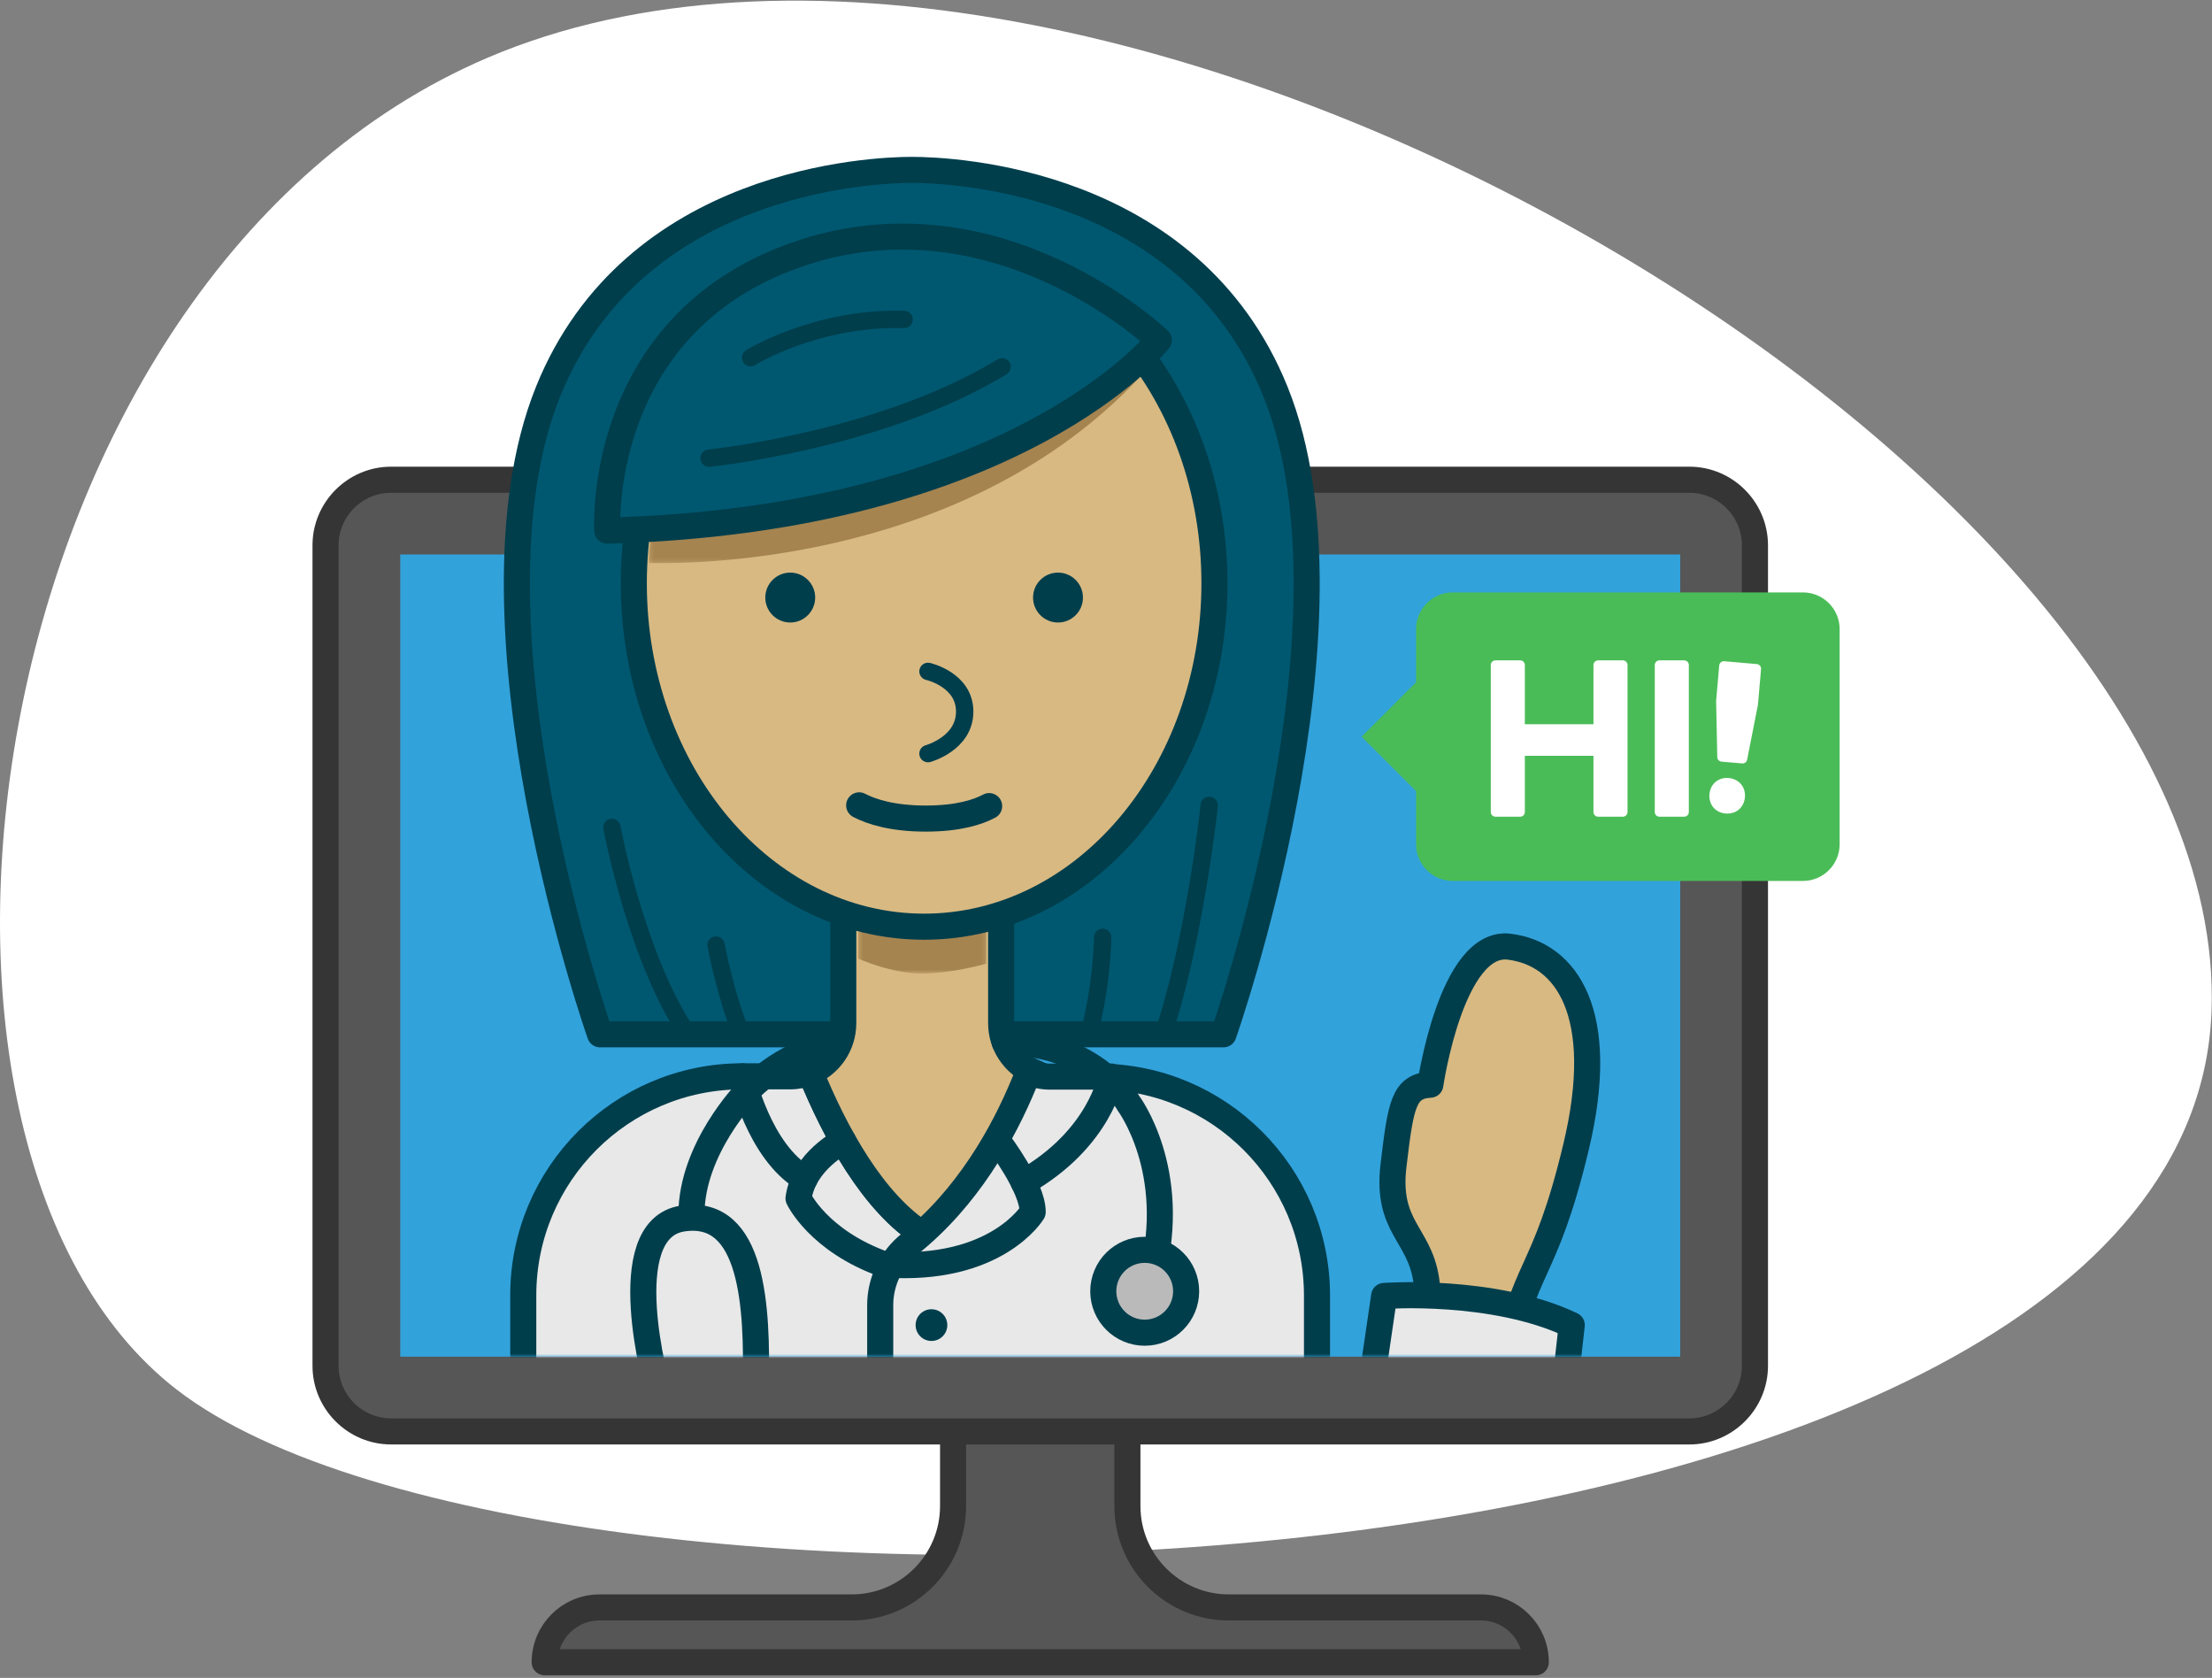 <?xml version="1.0" encoding="UTF-8" standalone="no"?>
<svg width="509px" height="386px" viewBox="0 0 509 386" version="1.1" xmlns="http://www.w3.org/2000/svg" xmlns:xlink="http://www.w3.org/1999/xlink">
    <rect x="0" y="0" width="509" height="386" fill="#808080" stroke="none"/>
    <!-- Generator: Sketch 40.1 (33804) - http://www.bohemiancoding.com/sketch -->
    <title>vet-greeting</title>
    <desc>Created with Sketch.</desc>
    <defs>
        <rect id="path-1" x="0" y="0" width="281" height="312"></rect>
        <polygon id="path-3" points="29.845 12.348 29.845 0.329 0.345 0.329 0.345 12.348"></polygon>
        <polygon id="path-5" points="112.977 49.768 0.276 49.768 0.276 0.168 112.977 0.168 112.977 49.768"></polygon>
    </defs>
    <g id="Page-1" stroke="none" stroke-width="1" fill="none" fill-rule="evenodd">
        <g id="vet-greeting" transform="translate(0, -1)">
            <g id="Group-3" transform="translate(0, 0.555)" fill="#FFFFFF">
                <path d="M112.159,13.742 C-5.748,64.14 -32.627,263.545 40.721,320.169 C125.418,385.554 503.649,372.682 508.891,233.147 C513.594,107.934 250.978,-45.595 112.159,13.742" id="Fill-1"></path>
            </g>
            <g id="Group-24" transform="translate(74, 111)">
                <path d="M185.425,236.45 L185.425,199.812 L165.369,128.743 L145.313,199.812 L145.313,236.45 C145.313,249.343 134.863,259.795 121.972,259.795 L63.947,259.795 C56.982,259.795 51.335,265.443 51.335,272.408 L165.369,272.408 L279.403,272.408 C279.403,265.443 273.756,259.795 266.792,259.795 L208.766,259.795 C195.875,259.795 185.425,249.343 185.425,236.45" id="Fill-4" fill="#565656"></path>
                <path d="M185.425,236.45 L185.425,199.812 L165.369,128.743 L145.313,199.812 L145.313,236.45 C145.313,249.343 134.863,259.795 121.972,259.795 L63.947,259.795 C56.982,259.795 51.335,265.443 51.335,272.408 L165.369,272.408 L279.403,272.408 C279.403,265.443 273.756,259.795 266.792,259.795 L208.766,259.795 C195.875,259.795 185.425,249.343 185.425,236.45 L185.425,236.45 Z" id="Stroke-6" stroke="#353535" stroke-width="6" stroke-linecap="round" stroke-linejoin="round"></path>
                <path d="M314.74,219.298 L15.998,219.298 C7.699,219.298 0.908,212.507 0.908,204.206 L0.908,15.454 C0.908,7.153 7.699,0.361 15.998,0.361 L314.74,0.361 C323.039,0.361 329.83,7.153 329.83,15.454 L329.83,204.206 C329.83,212.507 323.039,219.298 314.74,219.298" id="Fill-8" fill="#565656"></path>
                <path d="M314.74,219.298 L15.998,219.298 C7.699,219.298 0.908,212.507 0.908,204.206 L0.908,15.454 C0.908,7.153 7.699,0.361 15.998,0.361 L314.74,0.361 C323.039,0.361 329.83,7.153 329.83,15.454 L329.83,204.206 C329.83,212.507 323.039,219.298 314.74,219.298 L314.74,219.298 Z" id="Stroke-10" stroke="#353535" stroke-width="6" stroke-linecap="round" stroke-linejoin="round"></path>
                <polygon id="Fill-12" fill="#32A2DB" points="18.099 202.104 312.638 202.104 312.638 17.555 18.099 17.555"></polygon>
            </g>
            <g id="Group-21" transform="translate(100, 1)">
                <mask id="mask-2" fill="white">
                    <use xlink:href="#path-1"></use>
                </mask>
                <g id="Mask"></g>
                <g mask="url(#mask-2)" id="Group-20">
                    <g transform="translate(18, 39)">
                        <g>
                            <path d="M175.526,51.177 C155.889,2.314 101.09,0.085 91.806,0.085 C82.752,0.085 27.724,2.314 8.085,51.177 C-13.293,104.373 20.078,198.943 20.078,198.943 L74.591,198.943 L109.021,198.943 L163.533,198.943 C163.533,198.943 196.905,104.373 175.526,51.177" id="Fill-15" fill="#005870"></path>
                            <path d="M175.526,51.177 C155.889,2.314 101.09,0.085 91.806,0.085 C82.752,0.085 27.724,2.314 8.085,51.177 C-13.293,104.373 20.078,198.943 20.078,198.943 L74.591,198.943 L109.021,198.943 L163.533,198.943 C163.533,198.943 196.905,104.373 175.526,51.177 L175.526,51.177 Z" id="Stroke-16" stroke="#003E4C" stroke-width="6" stroke-linecap="round" stroke-linejoin="round"></path>
                            <g id="Group-18" transform="translate(2, 15)">
                                <path d="M20.797,136.343 C20.797,136.343 26.201,165.275 37.592,182.871" id="Fill-17" fill="#005870"></path>
                                <path d="M20.797,136.343 C20.797,136.343 26.201,165.275 37.592,182.871" id="Stroke-18" stroke="#003E4C" stroke-width="4" stroke-linecap="round" stroke-linejoin="round"></path>
                                <path d="M44.757,163.415 C44.757,163.415 47.206,175.99 50.561,183.595" id="Fill-20" fill="#005870"></path>
                                <path d="M44.757,163.415 C44.757,163.415 47.206,175.99 50.561,183.595" id="Stroke-21" stroke="#003E4C" stroke-width="4" stroke-linecap="round" stroke-linejoin="round"></path>
                                <path d="M158.239,131.273 C158.239,131.831 154.801,162.693 147.638,183.943" id="Fill-23" fill="#005870"></path>
                                <path d="M158.239,131.273 C158.239,131.831 154.801,162.693 147.638,183.943" id="Stroke-24" stroke="#003E4C" stroke-width="4" stroke-linecap="round" stroke-linejoin="round"></path>
                                <path d="M133.724,161.634 C133.724,161.634 133.711,172.011 130.556,183.943" id="Fill-26" fill="#005870"></path>
                                <path d="M133.724,161.634 C133.724,161.634 133.711,172.011 130.556,183.943" id="Stroke-27" stroke="#003E4C" stroke-width="4" stroke-linecap="round" stroke-linejoin="round"></path>
                                <path d="M206.446,266.624 C206.446,266.624 209.776,250.641 208.153,240.234 C206.529,229.826 198.979,228.189 200.656,214.13 C202.331,200.071 202.983,195.902 209.134,195.534 C209.134,195.534 213.973,162.165 227.267,163.786 C240.562,165.406 250.002,179.238 242.66,209.868 C235.316,240.496 230.5,236.512 226.079,261.226" id="Fill-29" fill="#D8B982"></path>
                                <path d="M206.446,266.624 C206.446,266.624 209.776,250.641 208.153,240.234 C206.529,229.826 198.979,228.189 200.656,214.13 C202.331,200.071 202.983,195.902 209.134,195.534 C209.134,195.534 213.973,162.165 227.267,163.786 C240.562,165.406 250.002,179.238 242.66,209.868 C235.316,240.496 230.5,236.512 226.079,261.226" id="Stroke-31" stroke="#003E4C" stroke-width="6" stroke-linecap="round" stroke-linejoin="round"></path>
                                <path d="M92.641,230.127 C80.871,222.78 72.096,206.471 66.471,192.687 C65.035,193.279 63.465,193.609 61.817,193.609 L50.786,193.609 C22.964,193.609 0.407,216.169 0.407,243.998 L0.407,264.678 L83.497,264.678 L83.497,247.628 C83.497,241.447 86.153,235.502 90.93,231.578 C91.51,231.102 92.081,230.618 92.641,230.127" id="Fill-33" fill="#E8E8E8"></path>
                                <path d="M92.641,230.127 C80.871,222.78 72.096,206.471 66.471,192.687 C65.035,193.279 63.465,193.609 61.817,193.609 L50.786,193.609 C22.964,193.609 0.407,216.169 0.407,243.998 L0.407,264.678 L83.497,264.678 L83.497,247.628 C83.497,241.447 86.153,235.502 90.93,231.578 C91.51,231.102 92.081,230.618 92.641,230.127 L92.641,230.127 Z" id="Stroke-35" stroke="#003E4C" stroke-width="6" stroke-linecap="round" stroke-linejoin="round"></path>
                                <path d="M92.641,230.127 C105.29,219.058 113.06,204.322 117.631,192.548 C113.358,190.643 110.374,186.366 110.374,181.384 L110.374,156.077 L92.657,148.979 L92.657,148.618 L92.207,148.799 L91.758,148.618 L91.758,148.979 L74.04,156.077 L74.04,181.384 C74.04,186.488 70.912,190.856 66.471,192.687 C72.096,206.471 80.871,222.78 92.641,230.127" id="Fill-37" fill="#D8B982"></path>
                                <path d="M92.641,230.127 C105.29,219.058 113.06,204.322 117.631,192.548 C113.358,190.643 110.374,186.366 110.374,181.384 L110.374,156.077 L92.657,148.979 L92.657,148.618 L92.207,148.799 L91.758,148.618 L91.758,148.979 L74.04,156.077 L74.04,181.384 C74.04,186.488 70.912,190.856 66.471,192.687 C72.096,206.471 80.871,222.78 92.641,230.127 L92.641,230.127 Z" id="Stroke-39" stroke="#003E4C" stroke-width="6"></path>
                                <path d="M132.673,193.679 L121.643,193.679 C119.873,193.679 118.194,193.295 116.676,192.618 C112.107,204.392 104.335,219.127 91.685,230.197 C91.687,230.198 91.69,230.2 91.692,230.202 C91.69,230.2 91.687,230.198 91.685,230.197 C90.929,230.859 90.156,231.507 89.367,232.142 C85.077,235.586 82.543,240.76 82.543,246.261 L82.543,264.748 L90.803,264.748 L91.702,264.748 L183.052,264.748 L183.052,244.067 C183.052,216.239 160.495,193.679 132.673,193.679" id="Fill-41" fill="#E8E8E8"></path>
                                <path d="M132.673,193.679 L121.643,193.679 C119.873,193.679 118.194,193.295 116.676,192.618 C112.107,204.392 104.335,219.127 91.685,230.197 C91.687,230.198 91.69,230.2 91.692,230.202 C91.69,230.2 91.687,230.198 91.685,230.197 C90.929,230.859 90.156,231.507 89.367,232.142 C85.077,235.586 82.543,240.76 82.543,246.261 L82.543,264.748 L90.803,264.748 L91.702,264.748 L183.052,264.748 L183.052,244.067 C183.052,216.239 160.495,193.679 132.673,193.679 L132.673,193.679 Z" id="Stroke-43" stroke="#003E4C" stroke-width="6" stroke-linecap="round" stroke-linejoin="round"></path>
                                <path d="M74.037,208.506 C74.037,208.506 64.892,213.091 63.746,221.688 C63.746,221.688 68.294,231.442 83.498,236.881 C109.302,238.739 117.631,224.829 117.631,224.829 C117.65,219.086 109.845,208.822 109.845,208.822" id="Stroke-45" stroke="#003E4C" stroke-width="6" stroke-linecap="round" stroke-linejoin="round"></path>
                                <path d="M50.786,193.61 C50.786,193.61 54.574,210.931 65.178,217.169" id="Stroke-47" stroke="#003E4C" stroke-width="6" stroke-linecap="round" stroke-linejoin="round"></path>
                                <path d="M135.671,193.654 C135.671,193.654 133.254,207.99 115.548,217.991" id="Stroke-49" stroke="#003E4C" stroke-width="6" stroke-linecap="round" stroke-linejoin="round"></path>
                                <path d="M97.986,250.841 C97.986,252.856 96.351,254.49 94.336,254.49 C92.323,254.49 90.689,252.856 90.689,250.841 C90.689,248.826 92.323,247.192 94.336,247.192 C96.351,247.192 97.986,248.826 97.986,250.841" id="Fill-51" fill="#003E4C"></path>
                                <path d="M39.106,225.413 C39.106,210.225 51.79,197.204 51.79,197.204 C51.79,197.204 59.639,188.351 71.483,186.248" id="Stroke-53" stroke="#003E4C" stroke-width="6" stroke-linecap="round" stroke-linejoin="round"></path>
                                <path d="M145.021,239.55 C151.325,215.287 139.673,199.813 139.673,199.813 C139.673,199.813 132.341,185.991 111.176,185.738" id="Stroke-55" stroke="#003E4C" stroke-width="6" stroke-linecap="round" stroke-linejoin="round"></path>
                                <path d="M152.939,243.055 C152.939,248.32 148.672,252.588 143.408,252.588 C138.144,252.588 133.876,248.32 133.876,243.055 C133.876,237.79 138.144,233.523 143.408,233.523 C148.672,233.523 152.939,237.79 152.939,243.055" id="Fill-57" fill="#BABABA"></path>
                                <path d="M152.939,243.055 C152.939,248.32 148.672,252.588 143.408,252.588 C138.144,252.588 133.876,248.32 133.876,243.055 C133.876,237.79 138.144,233.523 143.408,233.523 C148.672,233.523 152.939,237.79 152.939,243.055 L152.939,243.055 Z" id="Stroke-59" stroke="#003E4C" stroke-width="6" stroke-linecap="round" stroke-linejoin="round"></path>
                                <path d="M31.37,265.723 C31.37,265.723 20.863,228.756 37.101,226.32 C53.336,223.884 54.292,246.81 53.909,264.768" id="Stroke-61" stroke="#003E4C" stroke-width="6" stroke-linecap="round" stroke-linejoin="round"></path>
                                <g id="Group-66" transform="translate(194.022, 243.585)">
                                    <path d="M0.28,29.207 L4.482,0.551 C4.482,0.551 29.696,-1.322 47.65,7.256 L45.358,27.68" id="Fill-63" fill="#E8E8E8"></path>
                                    <path d="M0.28,29.207 L4.482,0.551 C4.482,0.551 29.696,-1.322 47.65,7.256 L45.358,27.68" id="Stroke-65" stroke="#003E4C" stroke-width="6" stroke-linecap="round" stroke-linejoin="round"></path>
                                </g>
                                <g id="Group-69" transform="translate(77.124, 157.614)">
                                    <mask id="mask-4" fill="white">
                                        <use xlink:href="#path-3"></use>
                                    </mask>
                                    <g id="Clip-68"></g>
                                    <path d="M0.34,0.326 L0.34,8.909 C0.34,8.909 7.938,12.348 14.968,12.348 C21.996,12.348 29.848,10.078 29.848,10.078 L29.848,0.326 L0.34,0.326 Z" id="Fill-67" fill="#A58450" mask="url(#mask-4)"></path>
                                </g>
                                <path d="M159.455,80.18 C159.455,123.813 129.545,159.185 92.648,159.185 C55.752,159.185 25.842,123.813 25.842,80.18 C25.842,36.547 55.752,1.174 92.648,1.174 C129.545,1.174 159.455,36.547 159.455,80.18" id="Fill-71" fill="#D8B982"></path>
                                <path d="M159.455,80.18 C159.455,123.813 129.545,159.185 92.648,159.185 C55.752,159.185 25.842,123.813 25.842,80.18 C25.842,36.547 55.752,1.174 92.648,1.174 C129.545,1.174 159.455,36.547 159.455,80.18 L159.455,80.18 Z" id="Stroke-72" stroke="#003E4C" stroke-width="6"></path>
                                <path d="M123.455,89.209 C126.627,89.209 129.196,86.639 129.196,83.468 C129.196,80.298 126.627,77.728 123.455,77.728 C120.285,77.728 117.716,80.298 117.716,83.468 C117.716,86.639 120.285,89.209 123.455,89.209" id="Fill-73" fill="#003E4C"></path>
                                <path d="M61.84,89.209 C65.011,89.209 67.579,86.639 67.579,83.468 C67.579,80.298 65.011,77.728 61.84,77.728 C58.67,77.728 56.1,80.298 56.1,83.468 C56.1,86.639 58.67,89.209 61.84,89.209" id="Fill-74" fill="#003E4C"></path>
                                <path d="M77.701,131.273 C80.447,132.706 85.261,134.313 93.047,134.313 C100.519,134.313 105.029,132.833 107.613,131.447" id="Stroke-75" stroke="#003E4C" stroke-width="6" stroke-linecap="round" stroke-linejoin="round"></path>
                                <path d="M93.541,119.371 C93.541,119.371 101.983,117.079 101.983,109.705 C101.983,102.331 93.541,100.457 93.541,100.457" id="Stroke-76" stroke="#003E4C" stroke-width="4" stroke-linecap="round" stroke-linejoin="round"></path>
                                <g id="Group-79" transform="translate(28.989, 25.794)">
                                    <mask id="mask-6" fill="white">
                                        <use xlink:href="#path-5"></use>
                                    </mask>
                                    <g id="Clip-78"></g>
                                    <path d="M59.494,0.168 C59.494,0.168 30.582,14.305 28.993,15.069 C27.404,15.834 9.067,27.297 7.921,28.06 C7.129,28.589 2.872,34.224 0.316,37.657 C0.55,37.982 0.688,38.405 0.672,38.927 C0.63,40.112 0.29,41.243 0.484,42.386 C0.547,42.76 0.586,43.077 0.608,43.38 C0.665,43.559 0.704,43.744 0.707,43.942 C0.716,44.611 0.595,45.142 0.528,45.804 C0.524,45.85 0.509,45.89 0.501,45.935 C0.486,46.361 0.449,46.787 0.385,47.206 C0.402,47.861 0.344,48.475 0.274,49.103 C0.323,49.318 0.355,49.532 0.375,49.745 C13.866,50.007 73.844,48.704 112.977,7.308 L59.494,0.168 Z" id="Fill-77" fill="#A58450" mask="url(#mask-6)"></path>
                                </g>
                                <path d="M122.343,8.409 C107.223,1.449 86.284,-3.498 63.116,4.664 C16.915,20.94 19.733,68.071 19.733,68.071 C113.996,65.59 146.658,24.239 146.658,24.239 C146.658,24.239 137.376,15.329 122.343,8.409" id="Fill-80" fill="#005870"></path>
                                <path d="M122.343,8.409 C107.223,1.449 86.284,-3.498 63.116,4.664 C16.915,20.94 19.733,68.071 19.733,68.071 C113.996,65.59 146.658,24.239 146.658,24.239 C146.658,24.239 137.376,15.329 122.343,8.409 L122.343,8.409 Z" id="Stroke-81" stroke="#003E4C" stroke-width="6" stroke-linecap="round" stroke-linejoin="round"></path>
                                <g id="Group-84" transform="translate(42.742, 30.379)">
                                    <path d="M0.418,21.022 C0.418,21.022 39.957,17.01 67.844,0.008" id="Fill-82" fill="#005870"></path>
                                    <path d="M0.418,21.022 C0.418,21.022 39.957,17.01 67.844,0.008" id="Stroke-83" stroke="#003E4C" stroke-width="4" stroke-linecap="round" stroke-linejoin="round"></path>
                                </g>
                                <g id="Group-87" transform="translate(51.91, 18.916)">
                                    <path d="M0.8,9.369 C0.8,9.369 15.89,-0.014 36.137,0.569" id="Fill-85" fill="#005870"></path>
                                    <path d="M0.8,9.369 C0.8,9.369 15.89,-0.014 36.137,0.569" id="Stroke-86" stroke="#003E4C" stroke-width="4" stroke-linecap="round" stroke-linejoin="round"></path>
                                </g>
                            </g>
                        </g>
                    </g>
                </g>
            </g>
            <g id="Group-23" transform="translate(313, 137)">
                <path d="M101.89,0.287 L21.273,0.287 C16.638,0.287 12.848,4.078 12.848,8.714 L12.848,20.951 L0.329,33.474 L12.848,45.996 L12.848,58.234 C12.848,62.869 16.638,66.661 21.273,66.661 L101.89,66.661 C106.523,66.661 110.316,62.869 110.316,58.234 L110.316,8.714 C110.316,4.078 106.523,0.287 101.89,0.287" id="Fill-14" fill="#4ABC57"></path>
                <g id="Group-16" transform="translate(30, 15)" fill="#FFFFFF">
                    <path d="M30.439,0.919 L24.737,0.919 C24.147,0.919 23.669,1.397 23.669,1.987 L23.669,15.61 L7.881,15.61 L7.881,1.987 C7.881,1.397 7.403,0.919 6.813,0.919 L1.112,0.919 C0.522,0.919 0.044,1.397 0.044,1.987 L0.044,35.814 C0.044,36.403 0.522,36.882 1.112,36.882 L6.813,36.882 C7.403,36.882 7.881,36.403 7.881,35.814 L7.881,22.868 L23.669,22.868 L23.669,35.814 C23.669,36.403 24.147,36.882 24.737,36.882 L30.439,36.882 C31.03,36.882 31.507,36.403 31.507,35.814 L31.507,1.987 C31.507,1.397 31.03,0.919 30.439,0.919" id="Fill-88"></path>
                    <path d="M44.548,0.919 L38.846,0.919 C38.256,0.919 37.778,1.397 37.778,1.987 L37.778,35.814 C37.778,36.403 38.256,36.882 38.846,36.882 L44.548,36.882 C45.139,36.882 45.616,36.403 45.616,35.814 L45.616,1.987 C45.616,1.397 45.139,0.919 44.548,0.919" id="Fill-89"></path>
                    <path d="M54.773,27.985 C53.644,27.884 52.579,28.203 51.772,28.875 C50.959,29.552 50.454,30.554 50.356,31.694 C50.256,32.851 50.576,33.935 51.259,34.748 C51.935,35.555 52.932,36.052 54.063,36.151 C54.202,36.164 54.338,36.169 54.475,36.169 C55.466,36.169 56.385,35.853 57.098,35.259 C57.914,34.578 58.422,33.565 58.522,32.405 C58.621,31.261 58.296,30.186 57.607,29.38 C56.922,28.58 55.916,28.084 54.773,27.985" id="Fill-90"></path>
                    <path d="M61.986,2.149 C61.804,1.932 61.544,1.796 61.26,1.771 L53.763,1.119 C53.474,1.095 53.199,1.182 52.985,1.365 C52.766,1.547 52.631,1.808 52.607,2.09 L51.898,10.23 C51.895,10.268 51.894,10.307 51.895,10.344 L52.161,23.172 C52.172,23.718 52.593,24.167 53.136,24.214 L57.891,24.628 C57.922,24.632 57.953,24.633 57.984,24.633 C58.489,24.633 58.932,24.275 59.03,23.771 L61.508,11.181 C61.516,11.143 61.522,11.106 61.524,11.068 L62.232,2.928 C62.256,2.646 62.168,2.365 61.986,2.149" id="Fill-91"></path>
                </g>
            </g>
        </g>
    </g>
</svg>